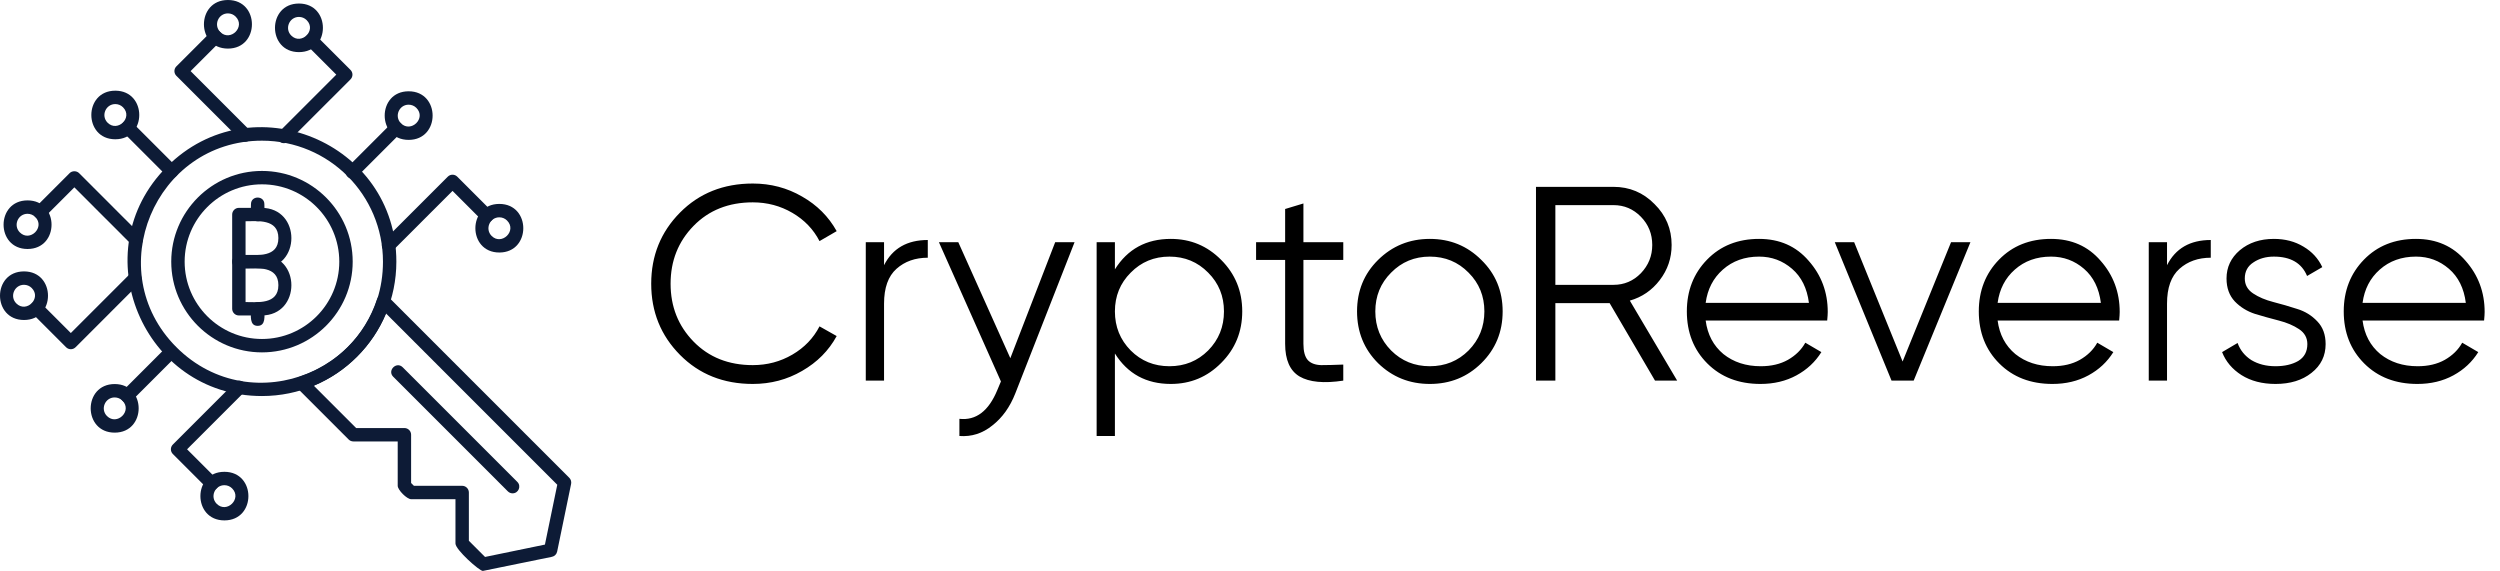 <svg width="289" height="66" viewBox="0 0 289 66" fill="none" xmlns="http://www.w3.org/2000/svg">
<path d="M87.024 44.384C83.632 44.384 80.827 43.264 78.608 41.024C76.389 38.784 75.28 36.043 75.28 32.8C75.28 29.557 76.389 26.816 78.608 24.576C80.827 22.336 83.632 21.216 87.024 21.216C89.093 21.216 90.992 21.717 92.72 22.72C94.448 23.701 95.781 25.035 96.72 26.72L94.736 27.872C94.032 26.507 92.987 25.419 91.6 24.608C90.213 23.797 88.688 23.392 87.024 23.392C84.229 23.392 81.947 24.299 80.176 26.112C78.405 27.925 77.52 30.155 77.52 32.8C77.52 35.445 78.405 37.675 80.176 39.488C81.947 41.301 84.229 42.208 87.024 42.208C88.688 42.208 90.213 41.803 91.6 40.992C92.987 40.181 94.032 39.093 94.736 37.728L96.72 38.848C95.803 40.533 94.469 41.877 92.72 42.88C90.992 43.883 89.093 44.384 87.024 44.384ZM102.196 30.656C103.177 28.715 104.862 27.744 107.252 27.744V29.792C105.801 29.792 104.596 30.219 103.636 31.072C102.676 31.925 102.196 33.269 102.196 35.104V44H100.084V28H102.196V30.656ZM121.979 28H124.219L117.371 45.472C116.752 47.051 115.867 48.288 114.715 49.184C113.584 50.101 112.315 50.507 110.907 50.4V48.416C112.827 48.629 114.288 47.52 115.291 45.088L115.707 44.096L108.539 28H110.779L116.795 41.408L121.979 28ZM135.347 27.616C137.63 27.616 139.571 28.427 141.171 30.048C142.793 31.669 143.603 33.653 143.603 36C143.603 38.347 142.793 40.331 141.171 41.952C139.571 43.573 137.63 44.384 135.347 44.384C132.51 44.384 130.355 43.211 128.883 40.864V50.4H126.771V28H128.883V31.136C130.355 28.789 132.51 27.616 135.347 27.616ZM130.707 40.512C131.923 41.728 133.417 42.336 135.187 42.336C136.958 42.336 138.451 41.728 139.667 40.512C140.883 39.275 141.491 37.771 141.491 36C141.491 34.229 140.883 32.736 139.667 31.52C138.451 30.283 136.958 29.664 135.187 29.664C133.417 29.664 131.923 30.283 130.707 31.52C129.491 32.736 128.883 34.229 128.883 36C128.883 37.771 129.491 39.275 130.707 40.512ZM155.283 30.048H150.675V39.744C150.675 40.619 150.845 41.248 151.187 41.632C151.528 41.995 152.04 42.187 152.723 42.208C153.405 42.208 154.259 42.187 155.283 42.144V44C153.043 44.341 151.357 44.181 150.227 43.52C149.117 42.859 148.562 41.6 148.562 39.744V30.048H145.203V28H148.562V24.16L150.675 23.52V28H155.283V30.048ZM171.242 41.984C169.62 43.584 167.636 44.384 165.29 44.384C162.943 44.384 160.948 43.584 159.306 41.984C157.684 40.363 156.874 38.368 156.874 36C156.874 33.632 157.684 31.648 159.306 30.048C160.948 28.427 162.943 27.616 165.29 27.616C167.636 27.616 169.62 28.427 171.242 30.048C172.884 31.648 173.706 33.632 173.706 36C173.706 38.368 172.884 40.363 171.242 41.984ZM160.81 40.512C162.026 41.728 163.519 42.336 165.29 42.336C167.06 42.336 168.554 41.728 169.77 40.512C170.986 39.275 171.594 37.771 171.594 36C171.594 34.229 170.986 32.736 169.77 31.52C168.554 30.283 167.06 29.664 165.29 29.664C163.519 29.664 162.026 30.283 160.81 31.52C159.594 32.736 158.986 34.229 158.986 36C158.986 37.771 159.594 39.275 160.81 40.512ZM191.32 44L186.072 35.04H179.8V44H177.56V21.6H186.52C188.376 21.6 189.955 22.261 191.256 23.584C192.579 24.885 193.24 26.464 193.24 28.32C193.24 29.835 192.781 31.189 191.864 32.384C190.968 33.557 189.816 34.347 188.408 34.752L193.88 44H191.32ZM179.8 23.712V32.928H186.52C187.757 32.928 188.813 32.48 189.688 31.584C190.563 30.667 191 29.579 191 28.32C191 27.04 190.563 25.952 189.688 25.056C188.813 24.16 187.757 23.712 186.52 23.712H179.8ZM203.351 27.616C205.719 27.616 207.628 28.459 209.079 30.144C210.551 31.808 211.287 33.781 211.287 36.064C211.287 36.299 211.265 36.629 211.223 37.056H197.175C197.388 38.677 198.071 39.968 199.223 40.928C200.396 41.867 201.836 42.336 203.543 42.336C204.759 42.336 205.804 42.091 206.679 41.6C207.575 41.088 208.247 40.427 208.695 39.616L210.551 40.704C209.847 41.835 208.887 42.731 207.671 43.392C206.455 44.053 205.068 44.384 203.511 44.384C200.993 44.384 198.945 43.595 197.367 42.016C195.788 40.437 194.999 38.432 194.999 36C194.999 33.611 195.777 31.616 197.335 30.016C198.892 28.416 200.897 27.616 203.351 27.616ZM203.351 29.664C201.687 29.664 200.289 30.165 199.159 31.168C198.049 32.149 197.388 33.429 197.175 35.008H209.111C208.897 33.323 208.247 32.011 207.159 31.072C206.071 30.133 204.801 29.664 203.351 29.664ZM225.541 28H227.781L221.221 44H218.661L212.101 28H214.341L219.941 41.792L225.541 28ZM237.101 27.616C239.469 27.616 241.378 28.459 242.829 30.144C244.301 31.808 245.037 33.781 245.037 36.064C245.037 36.299 245.015 36.629 244.973 37.056H230.925C231.138 38.677 231.821 39.968 232.973 40.928C234.146 41.867 235.586 42.336 237.293 42.336C238.509 42.336 239.554 42.091 240.429 41.6C241.325 41.088 241.997 40.427 242.445 39.616L244.301 40.704C243.597 41.835 242.637 42.731 241.421 43.392C240.205 44.053 238.818 44.384 237.261 44.384C234.743 44.384 232.695 43.595 231.117 42.016C229.538 40.437 228.749 38.432 228.749 36C228.749 33.611 229.527 31.616 231.085 30.016C232.642 28.416 234.647 27.616 237.101 27.616ZM237.101 29.664C235.437 29.664 234.039 30.165 232.909 31.168C231.799 32.149 231.138 33.429 230.925 35.008H242.861C242.647 33.323 241.997 32.011 240.909 31.072C239.821 30.133 238.551 29.664 237.101 29.664ZM250.508 30.656C251.49 28.715 253.175 27.744 255.564 27.744V29.792C254.114 29.792 252.908 30.219 251.948 31.072C250.988 31.925 250.508 33.269 250.508 35.104V44H248.396V28H250.508V30.656ZM259.498 32.192C259.498 32.917 259.818 33.493 260.458 33.92C261.098 34.347 261.876 34.677 262.794 34.912C263.711 35.147 264.628 35.413 265.546 35.712C266.463 35.989 267.242 36.469 267.882 37.152C268.522 37.813 268.842 38.688 268.842 39.776C268.842 41.141 268.298 42.251 267.21 43.104C266.143 43.957 264.756 44.384 263.05 44.384C261.514 44.384 260.202 44.043 259.114 43.36C258.047 42.677 257.3 41.792 256.874 40.704L258.666 39.648C258.964 40.48 259.498 41.141 260.266 41.632C261.055 42.101 261.983 42.336 263.05 42.336C264.095 42.336 264.97 42.133 265.674 41.728C266.378 41.301 266.73 40.651 266.73 39.776C266.73 39.051 266.41 38.475 265.77 38.048C265.13 37.621 264.351 37.291 263.434 37.056C262.516 36.821 261.599 36.565 260.682 36.288C259.764 35.989 258.986 35.509 258.346 34.848C257.706 34.165 257.386 33.28 257.386 32.192C257.386 30.891 257.898 29.803 258.922 28.928C259.967 28.053 261.279 27.616 262.858 27.616C264.159 27.616 265.3 27.915 266.282 28.512C267.263 29.088 267.988 29.877 268.458 30.88L266.698 31.904C266.079 30.411 264.799 29.664 262.858 29.664C261.94 29.664 261.151 29.888 260.49 30.336C259.828 30.763 259.498 31.381 259.498 32.192ZM279.288 27.616C281.656 27.616 283.566 28.459 285.016 30.144C286.488 31.808 287.224 33.781 287.224 36.064C287.224 36.299 287.203 36.629 287.16 37.056H273.112C273.326 38.677 274.008 39.968 275.16 40.928C276.334 41.867 277.774 42.336 279.48 42.336C280.696 42.336 281.742 42.091 282.616 41.6C283.512 41.088 284.184 40.427 284.632 39.616L286.488 40.704C285.784 41.835 284.824 42.731 283.608 43.392C282.392 44.053 281.006 44.384 279.448 44.384C276.931 44.384 274.883 43.595 273.304 42.016C271.726 40.437 270.936 38.432 270.936 36C270.936 33.611 271.715 31.616 273.272 30.016C274.83 28.416 276.835 27.616 279.288 27.616ZM279.288 29.664C277.624 29.664 276.227 30.165 275.096 31.168C273.987 32.149 273.326 33.429 273.112 35.008H285.048C284.835 33.323 284.184 32.011 283.096 31.072C282.008 30.133 280.739 29.664 279.288 29.664Z" fill="black"/>
<path fill-rule="evenodd" clip-rule="evenodd" d="M30.284 45.782C16.526 45.782 9.529 29.033 19.299 19.263C29.061 9.502 45.819 16.441 45.819 30.247C45.819 38.833 38.869 45.782 30.284 45.782ZM30.284 16.262C17.898 16.262 11.597 31.341 20.394 40.138C29.184 48.927 44.271 42.675 44.271 30.248C44.271 22.519 38.014 16.262 30.285 16.262H30.284Z" fill="#0D1B36"/>
<path fill-rule="evenodd" clip-rule="evenodd" d="M55.819 66C55.407 66 52.652 63.544 52.652 62.833V57.707H47.526C47.038 57.707 45.975 56.644 45.975 56.156V51.03L40.849 51.03C40.643 51.03 40.447 50.949 40.301 50.803L34.325 44.827C33.918 44.42 34.085 43.721 34.633 43.543C38.862 42.164 42.201 38.825 43.58 34.595C43.76 34.045 44.458 33.883 44.864 34.288L65.81 55.234C65.995 55.419 66.073 55.683 66.021 55.938L64.406 63.765C64.344 64.068 64.108 64.305 63.805 64.367L55.819 65.999L55.819 66ZM54.201 62.513L56.071 64.383L62.993 62.955L64.42 56.036L44.623 36.238C43.062 39.991 40.027 43.025 36.275 44.586L41.17 49.481L46.749 49.481C47.177 49.481 47.524 49.829 47.524 50.256V55.835L47.847 56.159H53.427C53.854 56.159 54.201 56.506 54.201 56.933V62.513V62.513Z" fill="#0D1B36"/>
<path fill-rule="evenodd" clip-rule="evenodd" d="M19.847 20.584C19.649 20.584 19.451 20.509 19.3 20.358L14.219 15.277C13.498 14.557 14.594 13.461 15.314 14.182L20.395 19.263C20.885 19.752 20.529 20.584 19.847 20.584Z" fill="#0D1B36"/>
<path fill-rule="evenodd" clip-rule="evenodd" d="M15.743 28.484C15.545 28.484 15.346 28.409 15.195 28.257L8.595 21.657L5.169 25.083C4.449 25.805 3.353 24.709 4.074 23.988L8.048 20.015C8.338 19.724 8.852 19.724 9.143 20.015L16.29 27.163C16.78 27.652 16.425 28.484 15.743 28.484Z" fill="#0D1B36"/>
<path fill-rule="evenodd" clip-rule="evenodd" d="M28.334 16.39C28.135 16.39 27.937 16.314 27.786 16.163L20.39 8.767C20.087 8.465 20.087 7.975 20.39 7.672L24.363 3.699C25.084 2.978 26.179 4.073 25.458 4.794L22.033 8.22L28.881 15.068C29.371 15.558 29.016 16.39 28.334 16.39H28.334Z" fill="#0D1B36"/>
<path fill-rule="evenodd" clip-rule="evenodd" d="M13.328 16.1C9.636 16.1 9.635 10.483 13.328 10.483C17.022 10.483 17.022 16.1 13.328 16.1ZM13.328 12.031C12.214 12.031 11.644 13.39 12.437 14.183C13.589 15.335 15.408 13.591 14.219 12.401C13.981 12.162 13.665 12.031 13.328 12.031V12.031Z" fill="#0D1B36"/>
<path fill-rule="evenodd" clip-rule="evenodd" d="M26.349 5.617C22.65 5.617 22.65 0 26.349 0C30.049 0 30.048 5.617 26.349 5.617ZM26.349 1.548C25.232 1.548 24.664 2.905 25.458 3.699C26.624 4.865 28.419 3.096 27.24 1.918C27.002 1.679 26.686 1.548 26.349 1.548L26.349 1.548Z" fill="#0D1B36"/>
<path fill-rule="evenodd" clip-rule="evenodd" d="M3.184 28.783C-0.51 28.783 -0.51 23.165 3.184 23.165C6.883 23.165 6.883 28.783 3.184 28.783ZM3.184 24.714C2.068 24.714 1.499 26.073 2.292 26.865C3.459 28.031 5.253 26.261 4.075 25.083C3.836 24.845 3.52 24.714 3.183 24.714H3.184Z" fill="#0D1B36"/>
<path fill-rule="evenodd" clip-rule="evenodd" d="M40.721 20.655C40.038 20.655 39.683 19.823 40.173 19.333L45.254 14.253C45.975 13.531 47.07 14.627 46.349 15.348L41.269 20.428C41.118 20.579 40.919 20.655 40.721 20.655V20.655Z" fill="#0D1B36"/>
<path fill-rule="evenodd" clip-rule="evenodd" d="M32.822 16.55C32.14 16.55 31.784 15.718 32.275 15.229L38.875 8.629L35.449 5.202C34.727 4.482 35.824 3.386 36.544 4.108L40.517 8.081C40.82 8.384 40.82 8.873 40.517 9.176L33.369 16.323C33.218 16.475 33.02 16.551 32.822 16.551L32.822 16.55Z" fill="#0D1B36"/>
<path fill-rule="evenodd" clip-rule="evenodd" d="M44.916 29.141C44.233 29.141 43.878 28.309 44.368 27.819L51.764 20.423C52.067 20.12 52.557 20.12 52.859 20.423L56.833 24.397C57.555 25.118 56.458 26.213 55.738 25.492L52.312 22.066L45.464 28.914C45.312 29.065 45.114 29.141 44.916 29.141Z" fill="#0D1B36"/>
<path fill-rule="evenodd" clip-rule="evenodd" d="M47.24 16.171C43.548 16.171 43.547 10.553 47.24 10.553C50.933 10.553 50.934 16.171 47.24 16.171ZM47.24 12.101C46.125 12.101 45.556 13.459 46.349 14.253C47.501 15.404 49.32 13.661 48.131 12.471C47.894 12.233 47.577 12.102 47.24 12.102V12.101Z" fill="#0D1B36"/>
<path fill-rule="evenodd" clip-rule="evenodd" d="M57.723 29.191C54.031 29.191 54.03 23.573 57.723 23.573C61.416 23.573 61.417 29.191 57.723 29.191ZM57.723 25.122C56.608 25.122 56.039 26.48 56.833 27.274C57.985 28.425 59.803 26.682 58.614 25.492C58.377 25.253 58.06 25.122 57.723 25.122Z" fill="#0D1B36"/>
<path fill-rule="evenodd" clip-rule="evenodd" d="M34.558 6.025C30.866 6.025 30.865 0.408 34.559 0.408C38.252 0.408 38.252 6.025 34.558 6.025ZM34.558 1.956C33.444 1.956 32.874 3.315 33.667 4.108C34.822 5.262 36.637 3.512 35.449 2.325C35.211 2.087 34.895 1.956 34.558 1.956Z" fill="#0D1B36"/>
<path fill-rule="evenodd" clip-rule="evenodd" d="M14.697 46.54C14.014 46.54 13.659 45.706 14.149 45.217L19.23 40.137C19.952 39.415 21.045 40.512 20.325 41.233L15.244 46.313C15.092 46.464 14.895 46.54 14.697 46.54Z" fill="#0D1B36"/>
<path fill-rule="evenodd" clip-rule="evenodd" d="M24.502 56.685C24.304 56.685 24.105 56.609 23.955 56.458L19.982 52.484C19.679 52.181 19.679 51.691 19.982 51.389L27.129 44.241C27.851 43.519 28.945 44.617 28.224 45.337L21.625 51.937L25.05 55.362C25.54 55.852 25.186 56.685 24.502 56.685Z" fill="#0D1B36"/>
<path fill-rule="evenodd" clip-rule="evenodd" d="M8.187 40.369C7.989 40.369 7.79 40.293 7.639 40.142L3.666 36.168C2.944 35.446 4.041 34.352 4.761 35.073L8.187 38.499L15.035 31.651C15.757 30.93 16.851 32.026 16.13 32.746L8.734 40.142C8.583 40.293 8.385 40.369 8.187 40.369V40.369Z" fill="#0D1B36"/>
<path fill-rule="evenodd" clip-rule="evenodd" d="M13.258 50.013C9.559 50.013 9.559 44.396 13.258 44.396C16.953 44.396 16.952 50.013 13.258 50.013ZM13.258 45.943C12.141 45.943 11.574 47.301 12.368 48.095C13.521 49.248 15.337 47.502 14.149 46.313C13.912 46.074 13.595 45.944 13.258 45.944V45.943Z" fill="#0D1B36"/>
<path fill-rule="evenodd" clip-rule="evenodd" d="M2.775 36.991C-0.924 36.991 -0.925 31.374 2.774 31.374C6.473 31.374 6.473 36.991 2.775 36.991ZM2.775 32.922C1.658 32.922 1.09 34.279 1.884 35.073C3.05 36.239 4.844 34.47 3.666 33.292C3.428 33.054 3.111 32.923 2.775 32.923V32.922Z" fill="#0D1B36"/>
<path fill-rule="evenodd" clip-rule="evenodd" d="M25.941 60.158C22.243 60.158 22.24 54.541 25.941 54.541C29.641 54.541 29.64 60.158 25.941 60.158ZM25.941 56.088C24.82 56.088 24.259 57.448 25.05 58.239C26.215 59.405 28.01 57.637 26.832 56.458C26.594 56.219 26.278 56.088 25.941 56.088Z" fill="#0D1B36"/>
<path fill-rule="evenodd" clip-rule="evenodd" d="M59.256 57.03C59.058 57.03 58.86 56.954 58.708 56.803L45.458 43.553C44.736 42.831 45.834 41.737 46.554 42.458L59.803 55.708C60.293 56.198 59.939 57.03 59.256 57.03Z" fill="#0D1B36"/>
<path fill-rule="evenodd" clip-rule="evenodd" d="M30.284 40.735C24.501 40.735 19.796 36.03 19.796 30.248C19.796 24.465 24.501 19.761 30.284 19.761C36.066 19.761 40.771 24.466 40.771 30.248C40.771 36.03 36.066 40.735 30.284 40.735ZM30.284 21.309C25.355 21.309 21.345 25.319 21.345 30.248C21.345 35.176 25.355 39.186 30.284 39.186C35.212 39.186 39.222 35.176 39.222 30.248C39.222 25.319 35.212 21.309 30.284 21.309Z" fill="#0D1B36"/>
<path fill-rule="evenodd" clip-rule="evenodd" d="M30.233 31.022H27.613C27.186 31.022 26.839 30.675 26.839 30.248V24.802C26.839 24.375 27.186 24.028 27.613 24.028H30.233C34.836 24.028 34.834 31.022 30.233 31.022ZM28.387 29.474C29.696 29.474 32.181 29.8 32.181 27.525C32.181 25.249 29.697 25.576 28.387 25.576V29.474Z" fill="#0D1B36"/>
<path fill-rule="evenodd" clip-rule="evenodd" d="M30.233 36.468H27.613C27.186 36.468 26.839 36.121 26.839 35.694V30.248C26.839 29.82 27.186 29.474 27.613 29.474H30.233C34.836 29.474 34.834 36.468 30.233 36.468ZM28.387 34.919C29.697 34.919 32.181 35.245 32.181 32.97C32.181 30.695 29.697 31.022 28.387 31.022V34.919V34.919Z" fill="#0D1B36"/>
<path fill-rule="evenodd" clip-rule="evenodd" d="M29.787 37.669C28.814 37.669 29.012 36.495 29.012 35.694C29.012 34.674 30.561 34.675 30.561 35.694C30.561 36.495 30.759 37.669 29.787 37.669Z" fill="#0D1B36"/>
<path fill-rule="evenodd" clip-rule="evenodd" d="M29.787 25.576C28.814 25.576 29.012 24.403 29.012 23.601C29.012 22.582 30.561 22.582 30.561 23.601C30.561 24.404 30.759 25.576 29.787 25.576Z" fill="#0D1B36"/>
</svg>
